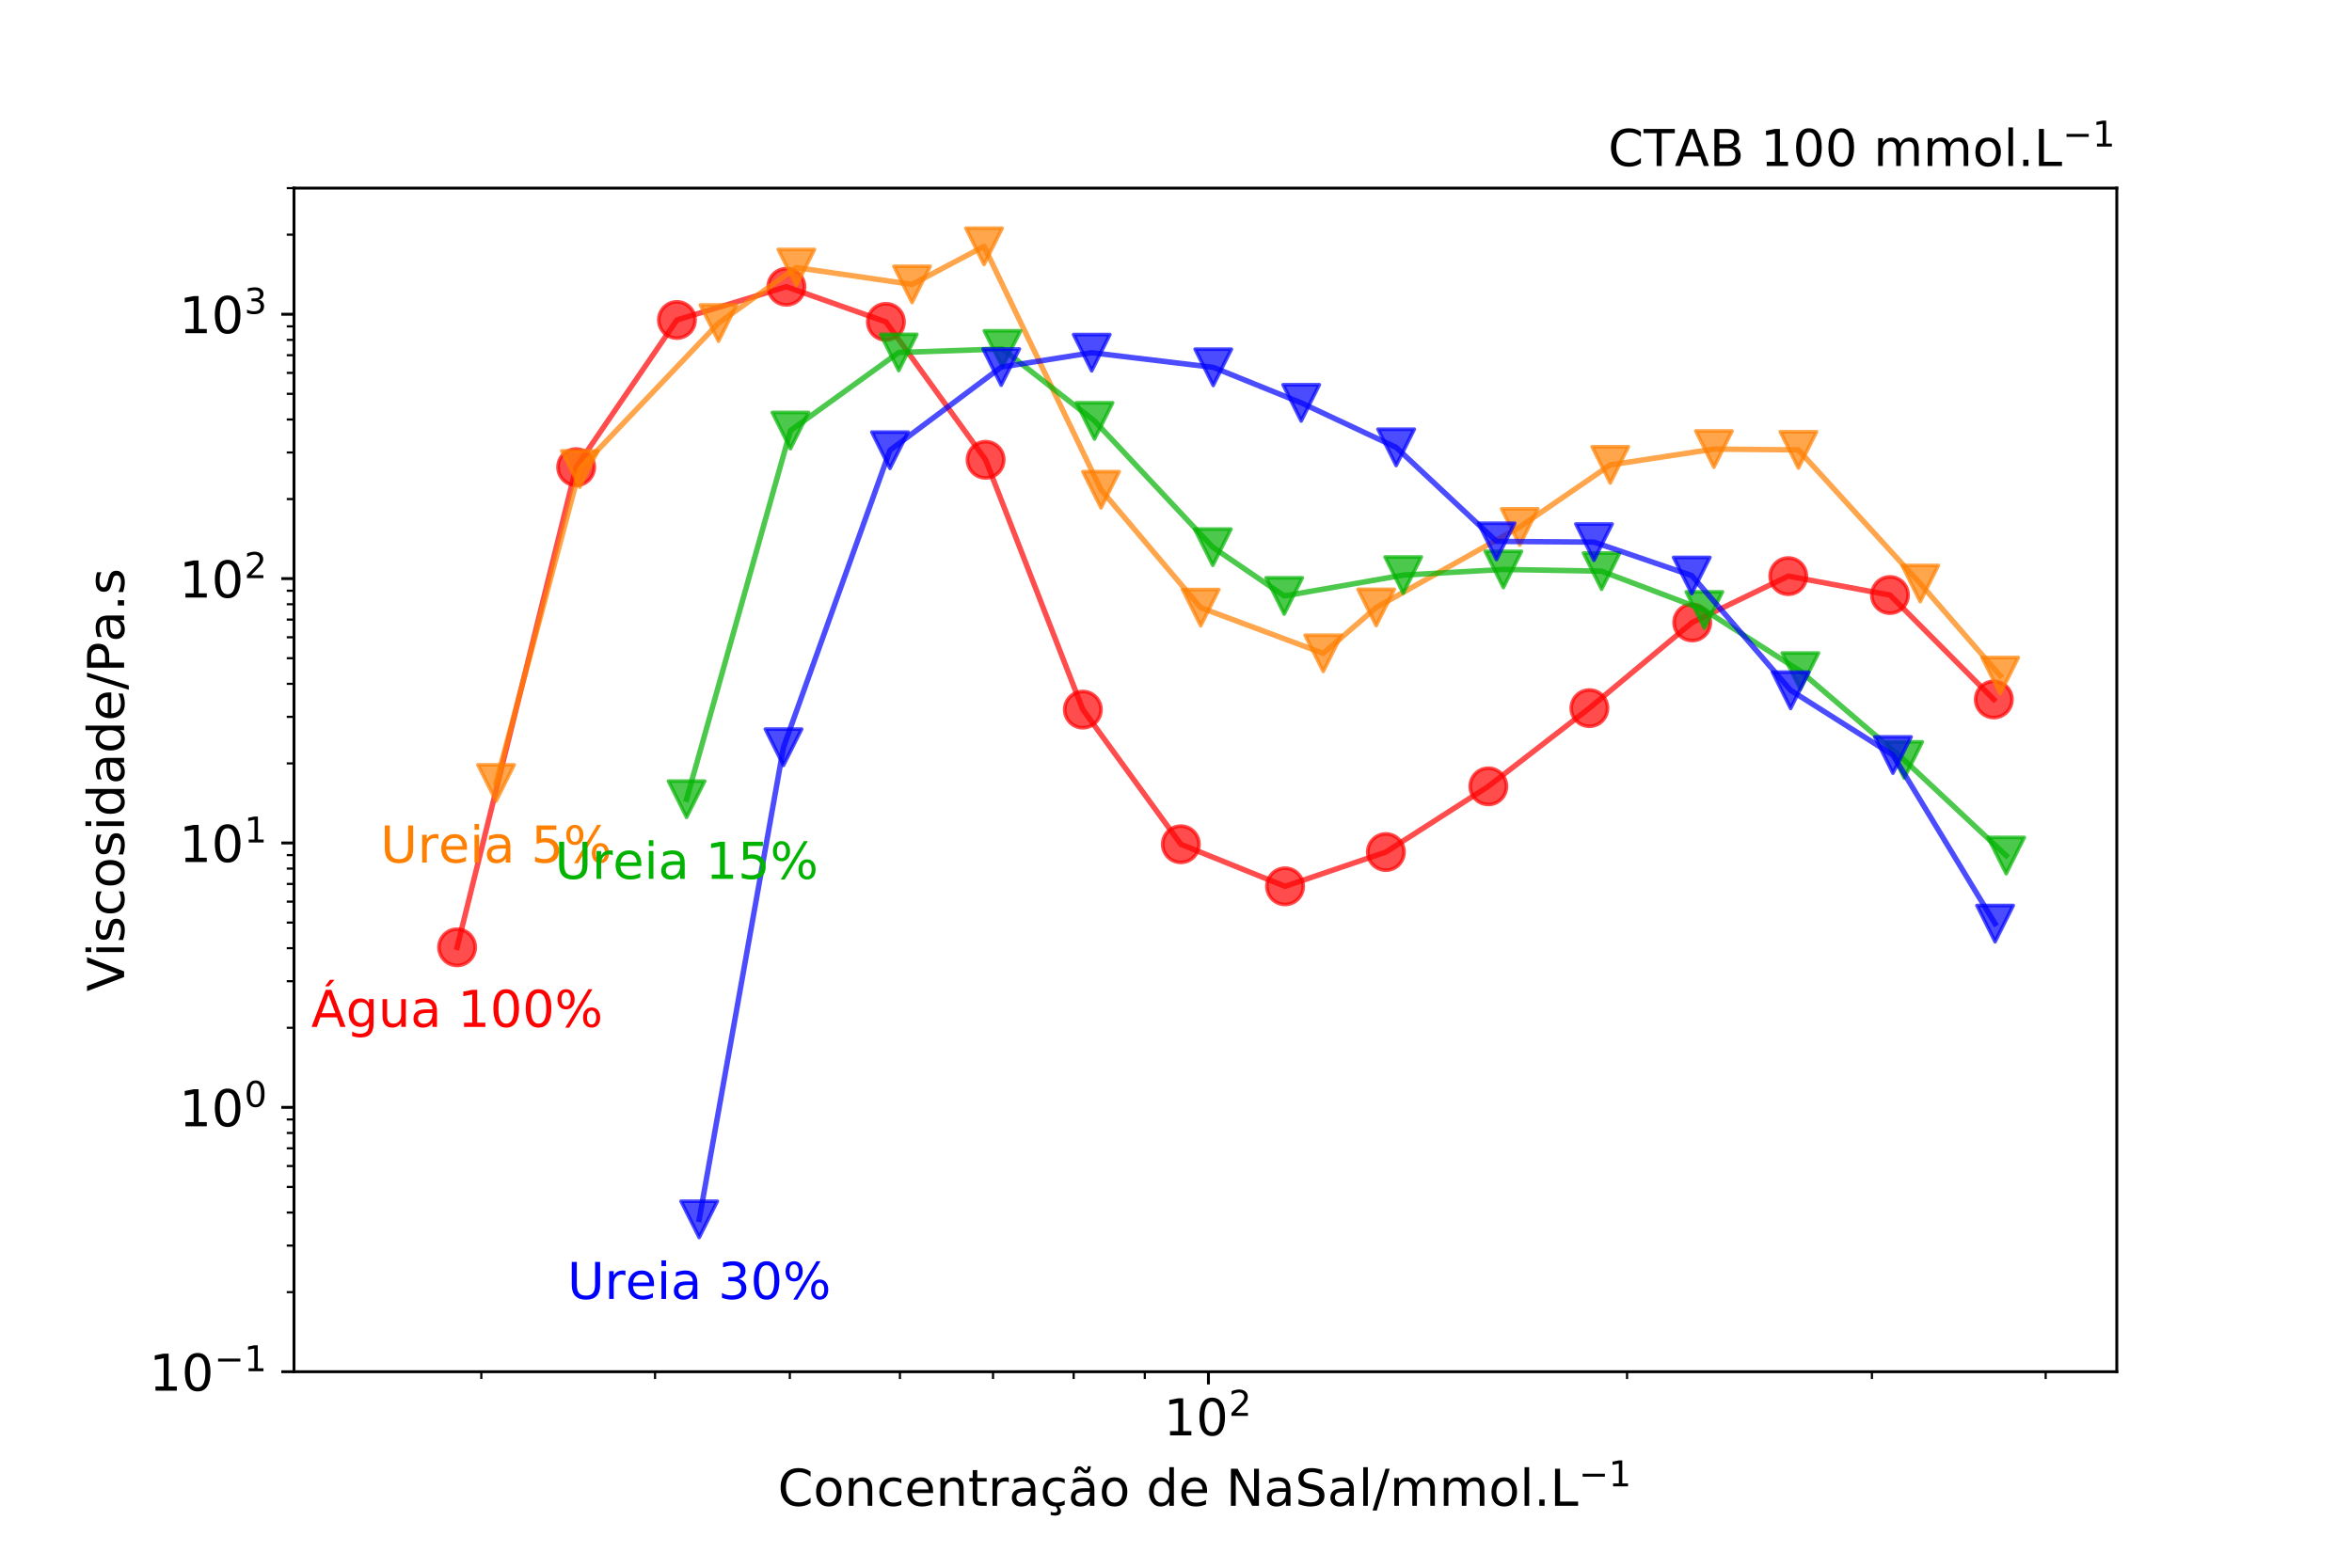 <?xml version="1.0" encoding="utf-8" standalone="no"?>
<!DOCTYPE svg PUBLIC "-//W3C//DTD SVG 1.1//EN"
  "http://www.w3.org/Graphics/SVG/1.1/DTD/svg11.dtd">
<!-- Created with matplotlib (https://matplotlib.org/) -->
<svg height="432pt" version="1.1" viewBox="0 0 648 432" width="648pt" xmlns="http://www.w3.org/2000/svg" xmlns:xlink="http://www.w3.org/1999/xlink">
 <defs>
  <style type="text/css">
*{stroke-linecap:butt;stroke-linejoin:round;}
  </style>
 </defs>
 <g id="figure_1">
  <g id="patch_1">
   <path d="M 0 432 
L 648 432 
L 648 0 
L 0 0 
z
" style="fill:#ffffff;"/>
  </g>
  <g id="axes_1">
   <g id="patch_2">
    <path d="M 81 378 
L 583.2 378 
L 583.2 51.84 
L 81 51.84 
z
" style="fill:#ffffff;"/>
   </g>
   <g id="matplotlib.axis_1">
    <g id="xtick_1">
     <g id="line2d_1">
      <defs>
       <path d="M 0 0 
L 0 3.5 
" id="m7fa332cd7f" style="stroke:#000000;stroke-width:0.8;"/>
      </defs>
      <g>
       <use style="stroke:#000000;stroke-width:0.8;" x="332.936" xlink:href="#m7fa332cd7f" y="378"/>
      </g>
     </g>
     <g id="text_1">
      <!-- $\mathdefault{10^{2}}$ -->
      <defs>
       <path d="M 12.406 8.297 
L 28.516 8.297 
L 28.516 63.922 
L 10.984 60.406 
L 10.984 69.391 
L 28.422 72.906 
L 38.281 72.906 
L 38.281 8.297 
L 54.391 8.297 
L 54.391 0 
L 12.406 0 
z
" id="DejaVuSans-49"/>
       <path d="M 31.781 66.406 
Q 24.172 66.406 20.328 58.906 
Q 16.5 51.422 16.5 36.375 
Q 16.5 21.391 20.328 13.891 
Q 24.172 6.391 31.781 6.391 
Q 39.453 6.391 43.281 13.891 
Q 47.125 21.391 47.125 36.375 
Q 47.125 51.422 43.281 58.906 
Q 39.453 66.406 31.781 66.406 
z
M 31.781 74.219 
Q 44.047 74.219 50.516 64.516 
Q 56.984 54.828 56.984 36.375 
Q 56.984 17.969 50.516 8.266 
Q 44.047 -1.422 31.781 -1.422 
Q 19.531 -1.422 13.062 8.266 
Q 6.594 17.969 6.594 36.375 
Q 6.594 54.828 13.062 64.516 
Q 19.531 74.219 31.781 74.219 
z
" id="DejaVuSans-48"/>
       <path d="M 19.188 8.297 
L 53.609 8.297 
L 53.609 0 
L 7.328 0 
L 7.328 8.297 
Q 12.938 14.109 22.625 23.891 
Q 32.328 33.688 34.812 36.531 
Q 39.547 41.844 41.422 45.531 
Q 43.312 49.219 43.312 52.781 
Q 43.312 58.594 39.234 62.25 
Q 35.156 65.922 28.609 65.922 
Q 23.969 65.922 18.812 64.312 
Q 13.672 62.703 7.812 59.422 
L 7.812 69.391 
Q 13.766 71.781 18.938 73 
Q 24.125 74.219 28.422 74.219 
Q 39.75 74.219 46.484 68.547 
Q 53.219 62.891 53.219 53.422 
Q 53.219 48.922 51.531 44.891 
Q 49.859 40.875 45.406 35.406 
Q 44.188 33.984 37.641 27.219 
Q 31.109 20.453 19.188 8.297 
z
" id="DejaVuSans-50"/>
      </defs>
      <g transform="translate(320.616 395.638)scale(0.14 -0.14)">
       <use transform="translate(0 0.766)" xlink:href="#DejaVuSans-49"/>
       <use transform="translate(63.623 0.766)" xlink:href="#DejaVuSans-48"/>
       <use transform="translate(128.203 39.047)scale(0.7)" xlink:href="#DejaVuSans-50"/>
      </g>
     </g>
    </g>
    <g id="xtick_2">
     <g id="line2d_2">
      <defs>
       <path d="M 0 0 
L 0 2 
" id="mf23e70d07d" style="stroke:#000000;stroke-width:0.6;"/>
      </defs>
      <g>
       <use style="stroke:#000000;stroke-width:0.6;" x="132.607" xlink:href="#mf23e70d07d" y="378"/>
      </g>
     </g>
    </g>
    <g id="xtick_3">
     <g id="line2d_3">
      <g>
       <use style="stroke:#000000;stroke-width:0.6;" x="180.474" xlink:href="#mf23e70d07d" y="378"/>
      </g>
     </g>
    </g>
    <g id="xtick_4">
     <g id="line2d_4">
      <g>
       <use style="stroke:#000000;stroke-width:0.6;" x="217.603" xlink:href="#mf23e70d07d" y="378"/>
      </g>
     </g>
    </g>
    <g id="xtick_5">
     <g id="line2d_5">
      <g>
       <use style="stroke:#000000;stroke-width:0.6;" x="247.94" xlink:href="#mf23e70d07d" y="378"/>
      </g>
     </g>
    </g>
    <g id="xtick_6">
     <g id="line2d_6">
      <g>
       <use style="stroke:#000000;stroke-width:0.6;" x="273.589" xlink:href="#mf23e70d07d" y="378"/>
      </g>
     </g>
    </g>
    <g id="xtick_7">
     <g id="line2d_7">
      <g>
       <use style="stroke:#000000;stroke-width:0.6;" x="295.807" xlink:href="#mf23e70d07d" y="378"/>
      </g>
     </g>
    </g>
    <g id="xtick_8">
     <g id="line2d_8">
      <g>
       <use style="stroke:#000000;stroke-width:0.6;" x="315.405" xlink:href="#mf23e70d07d" y="378"/>
      </g>
     </g>
    </g>
    <g id="xtick_9">
     <g id="line2d_9">
      <g>
       <use style="stroke:#000000;stroke-width:0.6;" x="448.269" xlink:href="#mf23e70d07d" y="378"/>
      </g>
     </g>
    </g>
    <g id="xtick_10">
     <g id="line2d_10">
      <g>
       <use style="stroke:#000000;stroke-width:0.6;" x="515.735" xlink:href="#mf23e70d07d" y="378"/>
      </g>
     </g>
    </g>
    <g id="xtick_11">
     <g id="line2d_11">
      <g>
       <use style="stroke:#000000;stroke-width:0.6;" x="563.602" xlink:href="#mf23e70d07d" y="378"/>
      </g>
     </g>
    </g>
    <g id="text_2">
     <!-- Concentração de NaSal/mmol.L$^{-1}$ -->
     <defs>
      <path d="M 64.406 67.281 
L 64.406 56.891 
Q 59.422 61.531 53.781 63.812 
Q 48.141 66.109 41.797 66.109 
Q 29.297 66.109 22.656 58.469 
Q 16.016 50.828 16.016 36.375 
Q 16.016 21.969 22.656 14.328 
Q 29.297 6.688 41.797 6.688 
Q 48.141 6.688 53.781 8.984 
Q 59.422 11.281 64.406 15.922 
L 64.406 5.609 
Q 59.234 2.094 53.438 0.328 
Q 47.656 -1.422 41.219 -1.422 
Q 24.656 -1.422 15.125 8.703 
Q 5.609 18.844 5.609 36.375 
Q 5.609 53.953 15.125 64.078 
Q 24.656 74.219 41.219 74.219 
Q 47.75 74.219 53.531 72.484 
Q 59.328 70.75 64.406 67.281 
z
" id="DejaVuSans-67"/>
      <path d="M 30.609 48.391 
Q 23.391 48.391 19.188 42.75 
Q 14.984 37.109 14.984 27.297 
Q 14.984 17.484 19.156 11.844 
Q 23.344 6.203 30.609 6.203 
Q 37.797 6.203 41.984 11.859 
Q 46.188 17.531 46.188 27.297 
Q 46.188 37.016 41.984 42.703 
Q 37.797 48.391 30.609 48.391 
z
M 30.609 56 
Q 42.328 56 49.016 48.375 
Q 55.719 40.766 55.719 27.297 
Q 55.719 13.875 49.016 6.219 
Q 42.328 -1.422 30.609 -1.422 
Q 18.844 -1.422 12.172 6.219 
Q 5.516 13.875 5.516 27.297 
Q 5.516 40.766 12.172 48.375 
Q 18.844 56 30.609 56 
z
" id="DejaVuSans-111"/>
      <path d="M 54.891 33.016 
L 54.891 0 
L 45.906 0 
L 45.906 32.719 
Q 45.906 40.484 42.875 44.328 
Q 39.844 48.188 33.797 48.188 
Q 26.516 48.188 22.312 43.547 
Q 18.109 38.922 18.109 30.906 
L 18.109 0 
L 9.078 0 
L 9.078 54.688 
L 18.109 54.688 
L 18.109 46.188 
Q 21.344 51.125 25.703 53.562 
Q 30.078 56 35.797 56 
Q 45.219 56 50.047 50.172 
Q 54.891 44.344 54.891 33.016 
z
" id="DejaVuSans-110"/>
      <path d="M 48.781 52.594 
L 48.781 44.188 
Q 44.969 46.297 41.141 47.344 
Q 37.312 48.391 33.406 48.391 
Q 24.656 48.391 19.812 42.844 
Q 14.984 37.312 14.984 27.297 
Q 14.984 17.281 19.812 11.734 
Q 24.656 6.203 33.406 6.203 
Q 37.312 6.203 41.141 7.25 
Q 44.969 8.297 48.781 10.406 
L 48.781 2.094 
Q 45.016 0.344 40.984 -0.531 
Q 36.969 -1.422 32.422 -1.422 
Q 20.062 -1.422 12.781 6.344 
Q 5.516 14.109 5.516 27.297 
Q 5.516 40.672 12.859 48.328 
Q 20.219 56 33.016 56 
Q 37.156 56 41.109 55.141 
Q 45.062 54.297 48.781 52.594 
z
" id="DejaVuSans-99"/>
      <path d="M 56.203 29.594 
L 56.203 25.203 
L 14.891 25.203 
Q 15.484 15.922 20.484 11.062 
Q 25.484 6.203 34.422 6.203 
Q 39.594 6.203 44.453 7.469 
Q 49.312 8.734 54.109 11.281 
L 54.109 2.781 
Q 49.266 0.734 44.188 -0.344 
Q 39.109 -1.422 33.891 -1.422 
Q 20.797 -1.422 13.156 6.188 
Q 5.516 13.812 5.516 26.812 
Q 5.516 40.234 12.766 48.109 
Q 20.016 56 32.328 56 
Q 43.359 56 49.781 48.891 
Q 56.203 41.797 56.203 29.594 
z
M 47.219 32.234 
Q 47.125 39.594 43.094 43.984 
Q 39.062 48.391 32.422 48.391 
Q 24.906 48.391 20.391 44.141 
Q 15.875 39.891 15.188 32.172 
z
" id="DejaVuSans-101"/>
      <path d="M 18.312 70.219 
L 18.312 54.688 
L 36.812 54.688 
L 36.812 47.703 
L 18.312 47.703 
L 18.312 18.016 
Q 18.312 11.328 20.141 9.422 
Q 21.969 7.516 27.594 7.516 
L 36.812 7.516 
L 36.812 0 
L 27.594 0 
Q 17.188 0 13.234 3.875 
Q 9.281 7.766 9.281 18.016 
L 9.281 47.703 
L 2.688 47.703 
L 2.688 54.688 
L 9.281 54.688 
L 9.281 70.219 
z
" id="DejaVuSans-116"/>
      <path d="M 41.109 46.297 
Q 39.594 47.172 37.812 47.578 
Q 36.031 48 33.891 48 
Q 26.266 48 22.188 43.047 
Q 18.109 38.094 18.109 28.812 
L 18.109 0 
L 9.078 0 
L 9.078 54.688 
L 18.109 54.688 
L 18.109 46.188 
Q 20.953 51.172 25.484 53.578 
Q 30.031 56 36.531 56 
Q 37.453 56 38.578 55.875 
Q 39.703 55.766 41.062 55.516 
z
" id="DejaVuSans-114"/>
      <path d="M 34.281 27.484 
Q 23.391 27.484 19.188 25 
Q 14.984 22.516 14.984 16.5 
Q 14.984 11.719 18.141 8.906 
Q 21.297 6.109 26.703 6.109 
Q 34.188 6.109 38.703 11.406 
Q 43.219 16.703 43.219 25.484 
L 43.219 27.484 
z
M 52.203 31.203 
L 52.203 0 
L 43.219 0 
L 43.219 8.297 
Q 40.141 3.328 35.547 0.953 
Q 30.953 -1.422 24.312 -1.422 
Q 15.922 -1.422 10.953 3.297 
Q 6 8.016 6 15.922 
Q 6 25.141 12.172 29.828 
Q 18.359 34.516 30.609 34.516 
L 43.219 34.516 
L 43.219 35.406 
Q 43.219 41.609 39.141 45 
Q 35.062 48.391 27.688 48.391 
Q 23 48.391 18.547 47.266 
Q 14.109 46.141 10.016 43.891 
L 10.016 52.203 
Q 14.938 54.109 19.578 55.047 
Q 24.219 56 28.609 56 
Q 40.484 56 46.344 49.844 
Q 52.203 43.703 52.203 31.203 
z
" id="DejaVuSans-97"/>
      <path d="M 48.781 52.594 
L 48.781 44.188 
Q 44.969 46.297 41.141 47.344 
Q 37.312 48.391 33.406 48.391 
Q 24.656 48.391 19.812 42.844 
Q 14.984 37.312 14.984 27.297 
Q 14.984 17.281 19.812 11.734 
Q 24.656 6.203 33.406 6.203 
Q 37.312 6.203 41.141 7.25 
Q 44.969 8.297 48.781 10.406 
L 48.781 2.094 
Q 45.016 0.344 40.984 -0.531 
Q 36.969 -1.422 32.422 -1.422 
Q 20.062 -1.422 12.781 6.344 
Q 5.516 14.109 5.516 27.297 
Q 5.516 40.672 12.859 48.328 
Q 20.219 56 33.016 56 
Q 37.156 56 41.109 55.141 
Q 45.062 54.297 48.781 52.594 
z
M 36.078 0 
Q 38.766 -3.031 40.078 -5.594 
Q 41.406 -8.156 41.406 -10.5 
Q 41.406 -14.844 38.469 -17.062 
Q 35.547 -19.281 29.781 -19.281 
Q 27.547 -19.281 25.422 -18.984 
Q 23.297 -18.703 21.188 -18.109 
L 21.188 -11.719 
Q 22.859 -12.547 24.656 -12.906 
Q 26.469 -13.281 28.766 -13.281 
Q 31.641 -13.281 33.109 -12.109 
Q 34.578 -10.938 34.578 -8.688 
Q 34.578 -7.234 33.516 -5.109 
Q 32.469 -2.984 30.281 0 
z
" id="DejaVuSans-231"/>
      <path d="M 34.281 27.484 
Q 23.391 27.484 19.188 25 
Q 14.984 22.516 14.984 16.5 
Q 14.984 11.719 18.141 8.906 
Q 21.297 6.109 26.703 6.109 
Q 34.188 6.109 38.703 11.406 
Q 43.219 16.703 43.219 25.484 
L 43.219 27.484 
z
M 52.203 31.203 
L 52.203 0 
L 43.219 0 
L 43.219 8.297 
Q 40.141 3.328 35.547 0.953 
Q 30.953 -1.422 24.312 -1.422 
Q 15.922 -1.422 10.953 3.297 
Q 6 8.016 6 15.922 
Q 6 25.141 12.172 29.828 
Q 18.359 34.516 30.609 34.516 
L 43.219 34.516 
L 43.219 35.406 
Q 43.219 41.609 39.141 45 
Q 35.062 48.391 27.688 48.391 
Q 23 48.391 18.547 47.266 
Q 14.109 46.141 10.016 43.891 
L 10.016 52.203 
Q 14.938 54.109 19.578 55.047 
Q 24.219 56 28.609 56 
Q 40.484 56 46.344 49.844 
Q 52.203 43.703 52.203 31.203 
z
M 28.812 66.891 
L 26.031 69.578 
Q 24.953 70.562 24.141 71.016 
Q 23.344 71.484 22.703 71.484 
Q 20.844 71.484 19.969 69.703 
Q 19.094 67.922 19 63.922 
L 12.891 63.922 
Q 12.984 70.516 15.469 74.094 
Q 17.969 77.688 22.406 77.688 
Q 24.266 77.688 25.828 77 
Q 27.391 76.312 29.203 74.703 
L 31.984 72.016 
Q 33.062 71.047 33.859 70.578 
Q 34.672 70.125 35.297 70.125 
Q 37.156 70.125 38.031 71.906 
Q 38.922 73.688 39.016 77.688 
L 45.125 77.688 
Q 45.016 71.094 42.531 67.5 
Q 40.047 63.922 35.594 63.922 
Q 33.734 63.922 32.172 64.594 
Q 30.609 65.281 28.812 66.891 
z
" id="DejaVuSans-227"/>
      <path id="DejaVuSans-32"/>
      <path d="M 45.406 46.391 
L 45.406 75.984 
L 54.391 75.984 
L 54.391 0 
L 45.406 0 
L 45.406 8.203 
Q 42.578 3.328 38.25 0.953 
Q 33.938 -1.422 27.875 -1.422 
Q 17.969 -1.422 11.734 6.484 
Q 5.516 14.406 5.516 27.297 
Q 5.516 40.188 11.734 48.094 
Q 17.969 56 27.875 56 
Q 33.938 56 38.25 53.625 
Q 42.578 51.266 45.406 46.391 
z
M 14.797 27.297 
Q 14.797 17.391 18.875 11.75 
Q 22.953 6.109 30.078 6.109 
Q 37.203 6.109 41.297 11.75 
Q 45.406 17.391 45.406 27.297 
Q 45.406 37.203 41.297 42.844 
Q 37.203 48.484 30.078 48.484 
Q 22.953 48.484 18.875 42.844 
Q 14.797 37.203 14.797 27.297 
z
" id="DejaVuSans-100"/>
      <path d="M 9.812 72.906 
L 23.094 72.906 
L 55.422 11.922 
L 55.422 72.906 
L 64.984 72.906 
L 64.984 0 
L 51.703 0 
L 19.391 60.984 
L 19.391 0 
L 9.812 0 
z
" id="DejaVuSans-78"/>
      <path d="M 53.516 70.516 
L 53.516 60.891 
Q 47.906 63.578 42.922 64.891 
Q 37.938 66.219 33.297 66.219 
Q 25.25 66.219 20.875 63.094 
Q 16.5 59.969 16.5 54.203 
Q 16.5 49.359 19.406 46.891 
Q 22.312 44.438 30.422 42.922 
L 36.375 41.703 
Q 47.406 39.594 52.656 34.297 
Q 57.906 29 57.906 20.125 
Q 57.906 9.516 50.797 4.047 
Q 43.703 -1.422 29.984 -1.422 
Q 24.812 -1.422 18.969 -0.25 
Q 13.141 0.922 6.891 3.219 
L 6.891 13.375 
Q 12.891 10.016 18.656 8.297 
Q 24.422 6.594 29.984 6.594 
Q 38.422 6.594 43.016 9.906 
Q 47.609 13.234 47.609 19.391 
Q 47.609 24.75 44.312 27.781 
Q 41.016 30.812 33.5 32.328 
L 27.484 33.5 
Q 16.453 35.688 11.516 40.375 
Q 6.594 45.062 6.594 53.422 
Q 6.594 63.094 13.406 68.656 
Q 20.219 74.219 32.172 74.219 
Q 37.312 74.219 42.625 73.281 
Q 47.953 72.359 53.516 70.516 
z
" id="DejaVuSans-83"/>
      <path d="M 9.422 75.984 
L 18.406 75.984 
L 18.406 0 
L 9.422 0 
z
" id="DejaVuSans-108"/>
      <path d="M 25.391 72.906 
L 33.688 72.906 
L 8.297 -9.281 
L 0 -9.281 
z
" id="DejaVuSans-47"/>
      <path d="M 52 44.188 
Q 55.375 50.25 60.062 53.125 
Q 64.75 56 71.094 56 
Q 79.641 56 84.281 50.016 
Q 88.922 44.047 88.922 33.016 
L 88.922 0 
L 79.891 0 
L 79.891 32.719 
Q 79.891 40.578 77.094 44.375 
Q 74.312 48.188 68.609 48.188 
Q 61.625 48.188 57.562 43.547 
Q 53.516 38.922 53.516 30.906 
L 53.516 0 
L 44.484 0 
L 44.484 32.719 
Q 44.484 40.625 41.703 44.406 
Q 38.922 48.188 33.109 48.188 
Q 26.219 48.188 22.156 43.531 
Q 18.109 38.875 18.109 30.906 
L 18.109 0 
L 9.078 0 
L 9.078 54.688 
L 18.109 54.688 
L 18.109 46.188 
Q 21.188 51.219 25.484 53.609 
Q 29.781 56 35.688 56 
Q 41.656 56 45.828 52.969 
Q 50 49.953 52 44.188 
z
" id="DejaVuSans-109"/>
      <path d="M 10.688 12.406 
L 21 12.406 
L 21 0 
L 10.688 0 
z
" id="DejaVuSans-46"/>
      <path d="M 9.812 72.906 
L 19.672 72.906 
L 19.672 8.297 
L 55.172 8.297 
L 55.172 0 
L 9.812 0 
z
" id="DejaVuSans-76"/>
      <path d="M 10.594 35.5 
L 73.188 35.5 
L 73.188 27.203 
L 10.594 27.203 
z
" id="DejaVuSans-8722"/>
     </defs>
     <g transform="translate(214.29 415.038)scale(0.14 -0.14)">
      <use transform="translate(0 0.684)" xlink:href="#DejaVuSans-67"/>
      <use transform="translate(69.824 0.684)" xlink:href="#DejaVuSans-111"/>
      <use transform="translate(131.006 0.684)" xlink:href="#DejaVuSans-110"/>
      <use transform="translate(194.385 0.684)" xlink:href="#DejaVuSans-99"/>
      <use transform="translate(249.365 0.684)" xlink:href="#DejaVuSans-101"/>
      <use transform="translate(310.889 0.684)" xlink:href="#DejaVuSans-110"/>
      <use transform="translate(374.268 0.684)" xlink:href="#DejaVuSans-116"/>
      <use transform="translate(413.477 0.684)" xlink:href="#DejaVuSans-114"/>
      <use transform="translate(454.59 0.684)" xlink:href="#DejaVuSans-97"/>
      <use transform="translate(515.869 0.684)" xlink:href="#DejaVuSans-231"/>
      <use transform="translate(570.85 0.684)" xlink:href="#DejaVuSans-227"/>
      <use transform="translate(632.129 0.684)" xlink:href="#DejaVuSans-111"/>
      <use transform="translate(693.311 0.684)" xlink:href="#DejaVuSans-32"/>
      <use transform="translate(725.098 0.684)" xlink:href="#DejaVuSans-100"/>
      <use transform="translate(788.574 0.684)" xlink:href="#DejaVuSans-101"/>
      <use transform="translate(850.098 0.684)" xlink:href="#DejaVuSans-32"/>
      <use transform="translate(881.885 0.684)" xlink:href="#DejaVuSans-78"/>
      <use transform="translate(956.689 0.684)" xlink:href="#DejaVuSans-97"/>
      <use transform="translate(1017.969 0.684)" xlink:href="#DejaVuSans-83"/>
      <use transform="translate(1081.445 0.684)" xlink:href="#DejaVuSans-97"/>
      <use transform="translate(1142.725 0.684)" xlink:href="#DejaVuSans-108"/>
      <use transform="translate(1170.508 0.684)" xlink:href="#DejaVuSans-47"/>
      <use transform="translate(1204.199 0.684)" xlink:href="#DejaVuSans-109"/>
      <use transform="translate(1301.611 0.684)" xlink:href="#DejaVuSans-109"/>
      <use transform="translate(1399.023 0.684)" xlink:href="#DejaVuSans-111"/>
      <use transform="translate(1460.205 0.684)" xlink:href="#DejaVuSans-108"/>
      <use transform="translate(1487.988 0.684)" xlink:href="#DejaVuSans-46"/>
      <use transform="translate(1519.775 0.684)" xlink:href="#DejaVuSans-76"/>
      <use transform="translate(1576.445 38.966)scale(0.7)" xlink:href="#DejaVuSans-8722"/>
      <use transform="translate(1635.098 38.966)scale(0.7)" xlink:href="#DejaVuSans-49"/>
     </g>
    </g>
   </g>
   <g id="matplotlib.axis_2">
    <g id="ytick_1">
     <g id="line2d_12">
      <defs>
       <path d="M 0 0 
L -3.5 0 
" id="m1853692583" style="stroke:#000000;stroke-width:0.8;"/>
      </defs>
      <g>
       <use style="stroke:#000000;stroke-width:0.8;" x="81" xlink:href="#m1853692583" y="378"/>
      </g>
     </g>
     <g id="text_3">
      <!-- $\mathdefault{10^{-1}}$ -->
      <g transform="translate(41.1 383.319)scale(0.14 -0.14)">
       <use transform="translate(0 0.684)" xlink:href="#DejaVuSans-49"/>
       <use transform="translate(63.623 0.684)" xlink:href="#DejaVuSans-48"/>
       <use transform="translate(128.203 38.966)scale(0.7)" xlink:href="#DejaVuSans-8722"/>
       <use transform="translate(186.855 38.966)scale(0.7)" xlink:href="#DejaVuSans-49"/>
      </g>
     </g>
    </g>
    <g id="ytick_2">
     <g id="line2d_13">
      <g>
       <use style="stroke:#000000;stroke-width:0.8;" x="81" xlink:href="#m1853692583" y="305.15"/>
      </g>
     </g>
     <g id="text_4">
      <!-- $\mathdefault{10^{0}}$ -->
      <g transform="translate(49.36 310.469)scale(0.14 -0.14)">
       <use transform="translate(0 0.766)" xlink:href="#DejaVuSans-49"/>
       <use transform="translate(63.623 0.766)" xlink:href="#DejaVuSans-48"/>
       <use transform="translate(128.203 39.047)scale(0.7)" xlink:href="#DejaVuSans-48"/>
      </g>
     </g>
    </g>
    <g id="ytick_3">
     <g id="line2d_14">
      <g>
       <use style="stroke:#000000;stroke-width:0.8;" x="81" xlink:href="#m1853692583" y="232.299"/>
      </g>
     </g>
     <g id="text_5">
      <!-- $\mathdefault{10^{1}}$ -->
      <g transform="translate(49.36 237.618)scale(0.14 -0.14)">
       <use transform="translate(0 0.684)" xlink:href="#DejaVuSans-49"/>
       <use transform="translate(63.623 0.684)" xlink:href="#DejaVuSans-48"/>
       <use transform="translate(128.203 38.966)scale(0.7)" xlink:href="#DejaVuSans-49"/>
      </g>
     </g>
    </g>
    <g id="ytick_4">
     <g id="line2d_15">
      <g>
       <use style="stroke:#000000;stroke-width:0.8;" x="81" xlink:href="#m1853692583" y="159.449"/>
      </g>
     </g>
     <g id="text_6">
      <!-- $\mathdefault{10^{2}}$ -->
      <g transform="translate(49.36 164.768)scale(0.14 -0.14)">
       <use transform="translate(0 0.766)" xlink:href="#DejaVuSans-49"/>
       <use transform="translate(63.623 0.766)" xlink:href="#DejaVuSans-48"/>
       <use transform="translate(128.203 39.047)scale(0.7)" xlink:href="#DejaVuSans-50"/>
      </g>
     </g>
    </g>
    <g id="ytick_5">
     <g id="line2d_16">
      <g>
       <use style="stroke:#000000;stroke-width:0.8;" x="81" xlink:href="#m1853692583" y="86.598"/>
      </g>
     </g>
     <g id="text_7">
      <!-- $\mathdefault{10^{3}}$ -->
      <defs>
       <path d="M 40.578 39.312 
Q 47.656 37.797 51.625 33 
Q 55.609 28.219 55.609 21.188 
Q 55.609 10.406 48.188 4.484 
Q 40.766 -1.422 27.094 -1.422 
Q 22.516 -1.422 17.656 -0.516 
Q 12.797 0.391 7.625 2.203 
L 7.625 11.719 
Q 11.719 9.328 16.594 8.109 
Q 21.484 6.891 26.812 6.891 
Q 36.078 6.891 40.938 10.547 
Q 45.797 14.203 45.797 21.188 
Q 45.797 27.641 41.281 31.266 
Q 36.766 34.906 28.719 34.906 
L 20.219 34.906 
L 20.219 43.016 
L 29.109 43.016 
Q 36.375 43.016 40.234 45.922 
Q 44.094 48.828 44.094 54.297 
Q 44.094 59.906 40.109 62.906 
Q 36.141 65.922 28.719 65.922 
Q 24.656 65.922 20.016 65.031 
Q 15.375 64.156 9.812 62.312 
L 9.812 71.094 
Q 15.438 72.656 20.344 73.438 
Q 25.25 74.219 29.594 74.219 
Q 40.828 74.219 47.359 69.109 
Q 53.906 64.016 53.906 55.328 
Q 53.906 49.266 50.438 45.094 
Q 46.969 40.922 40.578 39.312 
z
" id="DejaVuSans-51"/>
      </defs>
      <g transform="translate(49.36 91.917)scale(0.14 -0.14)">
       <use transform="translate(0 0.766)" xlink:href="#DejaVuSans-49"/>
       <use transform="translate(63.623 0.766)" xlink:href="#DejaVuSans-48"/>
       <use transform="translate(128.203 39.047)scale(0.7)" xlink:href="#DejaVuSans-51"/>
      </g>
     </g>
    </g>
    <g id="ytick_6">
     <g id="line2d_17">
      <defs>
       <path d="M 0 0 
L -2 0 
" id="ma8afcad0b5" style="stroke:#000000;stroke-width:0.6;"/>
      </defs>
      <g>
       <use style="stroke:#000000;stroke-width:0.6;" x="81" xlink:href="#ma8afcad0b5" y="356.07"/>
      </g>
     </g>
    </g>
    <g id="ytick_7">
     <g id="line2d_18">
      <g>
       <use style="stroke:#000000;stroke-width:0.6;" x="81" xlink:href="#ma8afcad0b5" y="343.242"/>
      </g>
     </g>
    </g>
    <g id="ytick_8">
     <g id="line2d_19">
      <g>
       <use style="stroke:#000000;stroke-width:0.6;" x="81" xlink:href="#ma8afcad0b5" y="334.14"/>
      </g>
     </g>
    </g>
    <g id="ytick_9">
     <g id="line2d_20">
      <g>
       <use style="stroke:#000000;stroke-width:0.6;" x="81" xlink:href="#ma8afcad0b5" y="327.08"/>
      </g>
     </g>
    </g>
    <g id="ytick_10">
     <g id="line2d_21">
      <g>
       <use style="stroke:#000000;stroke-width:0.6;" x="81" xlink:href="#ma8afcad0b5" y="321.311"/>
      </g>
     </g>
    </g>
    <g id="ytick_11">
     <g id="line2d_22">
      <g>
       <use style="stroke:#000000;stroke-width:0.6;" x="81" xlink:href="#ma8afcad0b5" y="316.434"/>
      </g>
     </g>
    </g>
    <g id="ytick_12">
     <g id="line2d_23">
      <g>
       <use style="stroke:#000000;stroke-width:0.6;" x="81" xlink:href="#ma8afcad0b5" y="312.21"/>
      </g>
     </g>
    </g>
    <g id="ytick_13">
     <g id="line2d_24">
      <g>
       <use style="stroke:#000000;stroke-width:0.6;" x="81" xlink:href="#ma8afcad0b5" y="308.483"/>
      </g>
     </g>
    </g>
    <g id="ytick_14">
     <g id="line2d_25">
      <g>
       <use style="stroke:#000000;stroke-width:0.6;" x="81" xlink:href="#ma8afcad0b5" y="283.219"/>
      </g>
     </g>
    </g>
    <g id="ytick_15">
     <g id="line2d_26">
      <g>
       <use style="stroke:#000000;stroke-width:0.6;" x="81" xlink:href="#ma8afcad0b5" y="270.391"/>
      </g>
     </g>
    </g>
    <g id="ytick_16">
     <g id="line2d_27">
      <g>
       <use style="stroke:#000000;stroke-width:0.6;" x="81" xlink:href="#ma8afcad0b5" y="261.289"/>
      </g>
     </g>
    </g>
    <g id="ytick_17">
     <g id="line2d_28">
      <g>
       <use style="stroke:#000000;stroke-width:0.6;" x="81" xlink:href="#ma8afcad0b5" y="254.229"/>
      </g>
     </g>
    </g>
    <g id="ytick_18">
     <g id="line2d_29">
      <g>
       <use style="stroke:#000000;stroke-width:0.6;" x="81" xlink:href="#ma8afcad0b5" y="248.461"/>
      </g>
     </g>
    </g>
    <g id="ytick_19">
     <g id="line2d_30">
      <g>
       <use style="stroke:#000000;stroke-width:0.6;" x="81" xlink:href="#ma8afcad0b5" y="243.584"/>
      </g>
     </g>
    </g>
    <g id="ytick_20">
     <g id="line2d_31">
      <g>
       <use style="stroke:#000000;stroke-width:0.6;" x="81" xlink:href="#ma8afcad0b5" y="239.359"/>
      </g>
     </g>
    </g>
    <g id="ytick_21">
     <g id="line2d_32">
      <g>
       <use style="stroke:#000000;stroke-width:0.6;" x="81" xlink:href="#ma8afcad0b5" y="235.633"/>
      </g>
     </g>
    </g>
    <g id="ytick_22">
     <g id="line2d_33">
      <g>
       <use style="stroke:#000000;stroke-width:0.6;" x="81" xlink:href="#ma8afcad0b5" y="210.369"/>
      </g>
     </g>
    </g>
    <g id="ytick_23">
     <g id="line2d_34">
      <g>
       <use style="stroke:#000000;stroke-width:0.6;" x="81" xlink:href="#ma8afcad0b5" y="197.541"/>
      </g>
     </g>
    </g>
    <g id="ytick_24">
     <g id="line2d_35">
      <g>
       <use style="stroke:#000000;stroke-width:0.6;" x="81" xlink:href="#ma8afcad0b5" y="188.439"/>
      </g>
     </g>
    </g>
    <g id="ytick_25">
     <g id="line2d_36">
      <g>
       <use style="stroke:#000000;stroke-width:0.6;" x="81" xlink:href="#ma8afcad0b5" y="181.379"/>
      </g>
     </g>
    </g>
    <g id="ytick_26">
     <g id="line2d_37">
      <g>
       <use style="stroke:#000000;stroke-width:0.6;" x="81" xlink:href="#ma8afcad0b5" y="175.611"/>
      </g>
     </g>
    </g>
    <g id="ytick_27">
     <g id="line2d_38">
      <g>
       <use style="stroke:#000000;stroke-width:0.6;" x="81" xlink:href="#ma8afcad0b5" y="170.734"/>
      </g>
     </g>
    </g>
    <g id="ytick_28">
     <g id="line2d_39">
      <g>
       <use style="stroke:#000000;stroke-width:0.6;" x="81" xlink:href="#ma8afcad0b5" y="166.509"/>
      </g>
     </g>
    </g>
    <g id="ytick_29">
     <g id="line2d_40">
      <g>
       <use style="stroke:#000000;stroke-width:0.6;" x="81" xlink:href="#ma8afcad0b5" y="162.782"/>
      </g>
     </g>
    </g>
    <g id="ytick_30">
     <g id="line2d_41">
      <g>
       <use style="stroke:#000000;stroke-width:0.6;" x="81" xlink:href="#ma8afcad0b5" y="137.519"/>
      </g>
     </g>
    </g>
    <g id="ytick_31">
     <g id="line2d_42">
      <g>
       <use style="stroke:#000000;stroke-width:0.6;" x="81" xlink:href="#ma8afcad0b5" y="124.69"/>
      </g>
     </g>
    </g>
    <g id="ytick_32">
     <g id="line2d_43">
      <g>
       <use style="stroke:#000000;stroke-width:0.6;" x="81" xlink:href="#ma8afcad0b5" y="115.589"/>
      </g>
     </g>
    </g>
    <g id="ytick_33">
     <g id="line2d_44">
      <g>
       <use style="stroke:#000000;stroke-width:0.6;" x="81" xlink:href="#ma8afcad0b5" y="108.529"/>
      </g>
     </g>
    </g>
    <g id="ytick_34">
     <g id="line2d_45">
      <g>
       <use style="stroke:#000000;stroke-width:0.6;" x="81" xlink:href="#ma8afcad0b5" y="102.76"/>
      </g>
     </g>
    </g>
    <g id="ytick_35">
     <g id="line2d_46">
      <g>
       <use style="stroke:#000000;stroke-width:0.6;" x="81" xlink:href="#ma8afcad0b5" y="97.883"/>
      </g>
     </g>
    </g>
    <g id="ytick_36">
     <g id="line2d_47">
      <g>
       <use style="stroke:#000000;stroke-width:0.6;" x="81" xlink:href="#ma8afcad0b5" y="93.658"/>
      </g>
     </g>
    </g>
    <g id="ytick_37">
     <g id="line2d_48">
      <g>
       <use style="stroke:#000000;stroke-width:0.6;" x="81" xlink:href="#ma8afcad0b5" y="89.932"/>
      </g>
     </g>
    </g>
    <g id="ytick_38">
     <g id="line2d_49">
      <g>
       <use style="stroke:#000000;stroke-width:0.6;" x="81" xlink:href="#ma8afcad0b5" y="64.668"/>
      </g>
     </g>
    </g>
    <g id="ytick_39">
     <g id="line2d_50">
      <g>
       <use style="stroke:#000000;stroke-width:0.6;" x="81" xlink:href="#ma8afcad0b5" y="51.84"/>
      </g>
     </g>
    </g>
    <g id="text_8">
     <!-- Viscosidade/Pa.s -->
     <defs>
      <path d="M 28.609 0 
L 0.781 72.906 
L 11.078 72.906 
L 34.188 11.531 
L 57.328 72.906 
L 67.578 72.906 
L 39.797 0 
z
" id="DejaVuSans-86"/>
      <path d="M 9.422 54.688 
L 18.406 54.688 
L 18.406 0 
L 9.422 0 
z
M 9.422 75.984 
L 18.406 75.984 
L 18.406 64.594 
L 9.422 64.594 
z
" id="DejaVuSans-105"/>
      <path d="M 44.281 53.078 
L 44.281 44.578 
Q 40.484 46.531 36.375 47.5 
Q 32.281 48.484 27.875 48.484 
Q 21.188 48.484 17.844 46.438 
Q 14.5 44.391 14.5 40.281 
Q 14.5 37.156 16.891 35.375 
Q 19.281 33.594 26.516 31.984 
L 29.594 31.297 
Q 39.156 29.25 43.188 25.516 
Q 47.219 21.781 47.219 15.094 
Q 47.219 7.469 41.188 3.016 
Q 35.156 -1.422 24.609 -1.422 
Q 20.219 -1.422 15.453 -0.562 
Q 10.688 0.297 5.422 2 
L 5.422 11.281 
Q 10.406 8.688 15.234 7.391 
Q 20.062 6.109 24.812 6.109 
Q 31.156 6.109 34.562 8.281 
Q 37.984 10.453 37.984 14.406 
Q 37.984 18.062 35.516 20.016 
Q 33.062 21.969 24.703 23.781 
L 21.578 24.516 
Q 13.234 26.266 9.516 29.906 
Q 5.812 33.547 5.812 39.891 
Q 5.812 47.609 11.281 51.797 
Q 16.75 56 26.812 56 
Q 31.781 56 36.172 55.266 
Q 40.578 54.547 44.281 53.078 
z
" id="DejaVuSans-115"/>
      <path d="M 19.672 64.797 
L 19.672 37.406 
L 32.078 37.406 
Q 38.969 37.406 42.719 40.969 
Q 46.484 44.531 46.484 51.125 
Q 46.484 57.672 42.719 61.234 
Q 38.969 64.797 32.078 64.797 
z
M 9.812 72.906 
L 32.078 72.906 
Q 44.344 72.906 50.609 67.359 
Q 56.891 61.812 56.891 51.125 
Q 56.891 40.328 50.609 34.812 
Q 44.344 29.297 32.078 29.297 
L 19.672 29.297 
L 19.672 0 
L 9.812 0 
z
" id="DejaVuSans-80"/>
     </defs>
     <g transform="translate(34.188 273.241)rotate(-90)scale(0.14 -0.14)">
      <use xlink:href="#DejaVuSans-86"/>
      <use x="68.377" xlink:href="#DejaVuSans-105"/>
      <use x="96.16" xlink:href="#DejaVuSans-115"/>
      <use x="148.26" xlink:href="#DejaVuSans-99"/>
      <use x="203.24" xlink:href="#DejaVuSans-111"/>
      <use x="264.422" xlink:href="#DejaVuSans-115"/>
      <use x="316.521" xlink:href="#DejaVuSans-105"/>
      <use x="344.305" xlink:href="#DejaVuSans-100"/>
      <use x="407.781" xlink:href="#DejaVuSans-97"/>
      <use x="469.061" xlink:href="#DejaVuSans-100"/>
      <use x="532.537" xlink:href="#DejaVuSans-101"/>
      <use x="594.061" xlink:href="#DejaVuSans-47"/>
      <use x="627.752" xlink:href="#DejaVuSans-80"/>
      <use x="687.992" xlink:href="#DejaVuSans-97"/>
      <use x="749.271" xlink:href="#DejaVuSans-46"/>
      <use x="781.059" xlink:href="#DejaVuSans-115"/>
     </g>
    </g>
   </g>
   <g id="line2d_51">
    <path clip-path="url(#p8984a36b4f)" d="M 125.936 261.047 
L 158.734 128.729 
L 186.501 88.17 
L 216.652 79.015 
L 244.08 88.696 
L 271.551 126.703 
L 298.334 195.546 
L 325.327 232.65 
L 354.048 244.244 
L 381.827 234.796 
L 410.051 216.69 
L 437.891 195.141 
L 466.219 171.527 
L 492.688 158.761 
L 520.697 163.971 
L 549.314 192.747 
" style="fill:none;stroke:#ff0000;stroke-linecap:square;stroke-opacity:0.7;stroke-width:1.5;"/>
    <defs>
     <path d="M 0 5 
C 1.326 5 2.598 4.473 3.536 3.536 
C 4.473 2.598 5 1.326 5 0 
C 5 -1.326 4.473 -2.598 3.536 -3.536 
C 2.598 -4.473 1.326 -5 0 -5 
C -1.326 -5 -2.598 -4.473 -3.536 -3.536 
C -4.473 -2.598 -5 -1.326 -5 0 
C -5 1.326 -4.473 2.598 -3.536 3.536 
C -2.598 4.473 -1.326 5 0 5 
z
" id="m8c30dc1996" style="stroke:#ff0000;stroke-opacity:0.7;"/>
    </defs>
    <g clip-path="url(#p8984a36b4f)">
     <use style="fill:#ff0000;fill-opacity:0.7;stroke:#ff0000;stroke-opacity:0.7;" x="125.936" xlink:href="#m8c30dc1996" y="261.047"/>
     <use style="fill:#ff0000;fill-opacity:0.7;stroke:#ff0000;stroke-opacity:0.7;" x="158.734" xlink:href="#m8c30dc1996" y="128.729"/>
     <use style="fill:#ff0000;fill-opacity:0.7;stroke:#ff0000;stroke-opacity:0.7;" x="186.501" xlink:href="#m8c30dc1996" y="88.17"/>
     <use style="fill:#ff0000;fill-opacity:0.7;stroke:#ff0000;stroke-opacity:0.7;" x="216.652" xlink:href="#m8c30dc1996" y="79.015"/>
     <use style="fill:#ff0000;fill-opacity:0.7;stroke:#ff0000;stroke-opacity:0.7;" x="244.08" xlink:href="#m8c30dc1996" y="88.696"/>
     <use style="fill:#ff0000;fill-opacity:0.7;stroke:#ff0000;stroke-opacity:0.7;" x="271.551" xlink:href="#m8c30dc1996" y="126.703"/>
     <use style="fill:#ff0000;fill-opacity:0.7;stroke:#ff0000;stroke-opacity:0.7;" x="298.334" xlink:href="#m8c30dc1996" y="195.546"/>
     <use style="fill:#ff0000;fill-opacity:0.7;stroke:#ff0000;stroke-opacity:0.7;" x="325.327" xlink:href="#m8c30dc1996" y="232.65"/>
     <use style="fill:#ff0000;fill-opacity:0.7;stroke:#ff0000;stroke-opacity:0.7;" x="354.048" xlink:href="#m8c30dc1996" y="244.244"/>
     <use style="fill:#ff0000;fill-opacity:0.7;stroke:#ff0000;stroke-opacity:0.7;" x="381.827" xlink:href="#m8c30dc1996" y="234.796"/>
     <use style="fill:#ff0000;fill-opacity:0.7;stroke:#ff0000;stroke-opacity:0.7;" x="410.051" xlink:href="#m8c30dc1996" y="216.69"/>
     <use style="fill:#ff0000;fill-opacity:0.7;stroke:#ff0000;stroke-opacity:0.7;" x="437.891" xlink:href="#m8c30dc1996" y="195.141"/>
     <use style="fill:#ff0000;fill-opacity:0.7;stroke:#ff0000;stroke-opacity:0.7;" x="466.219" xlink:href="#m8c30dc1996" y="171.527"/>
     <use style="fill:#ff0000;fill-opacity:0.7;stroke:#ff0000;stroke-opacity:0.7;" x="492.688" xlink:href="#m8c30dc1996" y="158.761"/>
     <use style="fill:#ff0000;fill-opacity:0.7;stroke:#ff0000;stroke-opacity:0.7;" x="520.697" xlink:href="#m8c30dc1996" y="163.971"/>
     <use style="fill:#ff0000;fill-opacity:0.7;stroke:#ff0000;stroke-opacity:0.7;" x="549.314" xlink:href="#m8c30dc1996" y="192.747"/>
    </g>
   </g>
   <g id="line2d_52">
    <path clip-path="url(#p8984a36b4f)" d="M 136.672 215.755 
L 159.751 129.236 
L 197.949 89.036 
L 219.399 73.733 
L 251.273 78.378 
L 271.112 67.888 
L 303.341 134.96 
L 330.81 167.449 
L 364.562 180.039 
L 379.152 167.405 
L 418.707 145.211 
L 443.638 128.108 
L 472.205 123.749 
L 495.483 123.98 
L 529.044 160.805 
L 551.069 186.179 
" style="fill:none;stroke:#ff8000;stroke-linecap:square;stroke-opacity:0.7;stroke-width:1.5;"/>
    <defs>
     <path d="M -0 5 
L 5 -5 
L -5 -5 
z
" id="mb733d6cba0" style="stroke:#ff8000;stroke-linejoin:miter;stroke-opacity:0.7;"/>
    </defs>
    <g clip-path="url(#p8984a36b4f)">
     <use style="fill:#ff8000;fill-opacity:0.7;stroke:#ff8000;stroke-linejoin:miter;stroke-opacity:0.7;" x="136.672" xlink:href="#mb733d6cba0" y="215.755"/>
     <use style="fill:#ff8000;fill-opacity:0.7;stroke:#ff8000;stroke-linejoin:miter;stroke-opacity:0.7;" x="159.751" xlink:href="#mb733d6cba0" y="129.236"/>
     <use style="fill:#ff8000;fill-opacity:0.7;stroke:#ff8000;stroke-linejoin:miter;stroke-opacity:0.7;" x="197.949" xlink:href="#mb733d6cba0" y="89.036"/>
     <use style="fill:#ff8000;fill-opacity:0.7;stroke:#ff8000;stroke-linejoin:miter;stroke-opacity:0.7;" x="219.399" xlink:href="#mb733d6cba0" y="73.733"/>
     <use style="fill:#ff8000;fill-opacity:0.7;stroke:#ff8000;stroke-linejoin:miter;stroke-opacity:0.7;" x="251.273" xlink:href="#mb733d6cba0" y="78.378"/>
     <use style="fill:#ff8000;fill-opacity:0.7;stroke:#ff8000;stroke-linejoin:miter;stroke-opacity:0.7;" x="271.112" xlink:href="#mb733d6cba0" y="67.888"/>
     <use style="fill:#ff8000;fill-opacity:0.7;stroke:#ff8000;stroke-linejoin:miter;stroke-opacity:0.7;" x="303.341" xlink:href="#mb733d6cba0" y="134.96"/>
     <use style="fill:#ff8000;fill-opacity:0.7;stroke:#ff8000;stroke-linejoin:miter;stroke-opacity:0.7;" x="330.81" xlink:href="#mb733d6cba0" y="167.449"/>
     <use style="fill:#ff8000;fill-opacity:0.7;stroke:#ff8000;stroke-linejoin:miter;stroke-opacity:0.7;" x="364.562" xlink:href="#mb733d6cba0" y="180.039"/>
     <use style="fill:#ff8000;fill-opacity:0.7;stroke:#ff8000;stroke-linejoin:miter;stroke-opacity:0.7;" x="379.152" xlink:href="#mb733d6cba0" y="167.405"/>
     <use style="fill:#ff8000;fill-opacity:0.7;stroke:#ff8000;stroke-linejoin:miter;stroke-opacity:0.7;" x="418.707" xlink:href="#mb733d6cba0" y="145.211"/>
     <use style="fill:#ff8000;fill-opacity:0.7;stroke:#ff8000;stroke-linejoin:miter;stroke-opacity:0.7;" x="443.638" xlink:href="#mb733d6cba0" y="128.108"/>
     <use style="fill:#ff8000;fill-opacity:0.7;stroke:#ff8000;stroke-linejoin:miter;stroke-opacity:0.7;" x="472.205" xlink:href="#mb733d6cba0" y="123.749"/>
     <use style="fill:#ff8000;fill-opacity:0.7;stroke:#ff8000;stroke-linejoin:miter;stroke-opacity:0.7;" x="495.483" xlink:href="#mb733d6cba0" y="123.98"/>
     <use style="fill:#ff8000;fill-opacity:0.7;stroke:#ff8000;stroke-linejoin:miter;stroke-opacity:0.7;" x="529.044" xlink:href="#mb733d6cba0" y="160.805"/>
     <use style="fill:#ff8000;fill-opacity:0.7;stroke:#ff8000;stroke-linejoin:miter;stroke-opacity:0.7;" x="551.069" xlink:href="#mb733d6cba0" y="186.179"/>
    </g>
   </g>
   <g id="line2d_53">
    <path clip-path="url(#p8984a36b4f)" d="M 189.155 220.242 
L 217.775 118.656 
L 247.604 97.127 
L 276.176 96.156 
L 301.553 115.986 
L 334.14 150.799 
L 353.814 164.223 
L 386.597 158.478 
L 414.198 156.918 
L 441.26 157.397 
L 469.565 168.096 
L 496.017 184.946 
L 524.623 209.423 
L 552.719 235.759 
" style="fill:none;stroke:#00b300;stroke-linecap:square;stroke-opacity:0.7;stroke-width:1.5;"/>
    <defs>
     <path d="M -0 5 
L 5 -5 
L -5 -5 
z
" id="mbcbe045a5d" style="stroke:#00b300;stroke-linejoin:miter;stroke-opacity:0.7;"/>
    </defs>
    <g clip-path="url(#p8984a36b4f)">
     <use style="fill:#00b300;fill-opacity:0.7;stroke:#00b300;stroke-linejoin:miter;stroke-opacity:0.7;" x="189.155" xlink:href="#mbcbe045a5d" y="220.242"/>
     <use style="fill:#00b300;fill-opacity:0.7;stroke:#00b300;stroke-linejoin:miter;stroke-opacity:0.7;" x="217.775" xlink:href="#mbcbe045a5d" y="118.656"/>
     <use style="fill:#00b300;fill-opacity:0.7;stroke:#00b300;stroke-linejoin:miter;stroke-opacity:0.7;" x="247.604" xlink:href="#mbcbe045a5d" y="97.127"/>
     <use style="fill:#00b300;fill-opacity:0.7;stroke:#00b300;stroke-linejoin:miter;stroke-opacity:0.7;" x="276.176" xlink:href="#mbcbe045a5d" y="96.156"/>
     <use style="fill:#00b300;fill-opacity:0.7;stroke:#00b300;stroke-linejoin:miter;stroke-opacity:0.7;" x="301.553" xlink:href="#mbcbe045a5d" y="115.986"/>
     <use style="fill:#00b300;fill-opacity:0.7;stroke:#00b300;stroke-linejoin:miter;stroke-opacity:0.7;" x="334.14" xlink:href="#mbcbe045a5d" y="150.799"/>
     <use style="fill:#00b300;fill-opacity:0.7;stroke:#00b300;stroke-linejoin:miter;stroke-opacity:0.7;" x="353.814" xlink:href="#mbcbe045a5d" y="164.223"/>
     <use style="fill:#00b300;fill-opacity:0.7;stroke:#00b300;stroke-linejoin:miter;stroke-opacity:0.7;" x="386.597" xlink:href="#mbcbe045a5d" y="158.478"/>
     <use style="fill:#00b300;fill-opacity:0.7;stroke:#00b300;stroke-linejoin:miter;stroke-opacity:0.7;" x="414.198" xlink:href="#mbcbe045a5d" y="156.918"/>
     <use style="fill:#00b300;fill-opacity:0.7;stroke:#00b300;stroke-linejoin:miter;stroke-opacity:0.7;" x="441.26" xlink:href="#mbcbe045a5d" y="157.397"/>
     <use style="fill:#00b300;fill-opacity:0.7;stroke:#00b300;stroke-linejoin:miter;stroke-opacity:0.7;" x="469.565" xlink:href="#mbcbe045a5d" y="168.096"/>
     <use style="fill:#00b300;fill-opacity:0.7;stroke:#00b300;stroke-linejoin:miter;stroke-opacity:0.7;" x="496.017" xlink:href="#mbcbe045a5d" y="184.946"/>
     <use style="fill:#00b300;fill-opacity:0.7;stroke:#00b300;stroke-linejoin:miter;stroke-opacity:0.7;" x="524.623" xlink:href="#mbcbe045a5d" y="209.423"/>
     <use style="fill:#00b300;fill-opacity:0.7;stroke:#00b300;stroke-linejoin:miter;stroke-opacity:0.7;" x="552.719" xlink:href="#mbcbe045a5d" y="235.759"/>
    </g>
   </g>
   <g id="line2d_54">
    <path clip-path="url(#p8984a36b4f)" d="M 192.635 336.015 
L 215.859 205.921 
L 245.197 124.07 
L 275.842 101.158 
L 300.778 97.196 
L 334.262 101.222 
L 358.493 111.015 
L 384.654 123.282 
L 412.3 149.185 
L 439.158 149.385 
L 466.088 158.605 
L 493.339 190.22 
L 521.525 208.064 
L 549.665 254.519 
" style="fill:none;stroke:#0000ff;stroke-linecap:square;stroke-opacity:0.7;stroke-width:1.5;"/>
    <defs>
     <path d="M -0 5 
L 5 -5 
L -5 -5 
z
" id="m0f6496020b" style="stroke:#0000ff;stroke-linejoin:miter;stroke-opacity:0.7;"/>
    </defs>
    <g clip-path="url(#p8984a36b4f)">
     <use style="fill:#0000ff;fill-opacity:0.7;stroke:#0000ff;stroke-linejoin:miter;stroke-opacity:0.7;" x="192.635" xlink:href="#m0f6496020b" y="336.015"/>
     <use style="fill:#0000ff;fill-opacity:0.7;stroke:#0000ff;stroke-linejoin:miter;stroke-opacity:0.7;" x="215.859" xlink:href="#m0f6496020b" y="205.921"/>
     <use style="fill:#0000ff;fill-opacity:0.7;stroke:#0000ff;stroke-linejoin:miter;stroke-opacity:0.7;" x="245.197" xlink:href="#m0f6496020b" y="124.07"/>
     <use style="fill:#0000ff;fill-opacity:0.7;stroke:#0000ff;stroke-linejoin:miter;stroke-opacity:0.7;" x="275.842" xlink:href="#m0f6496020b" y="101.158"/>
     <use style="fill:#0000ff;fill-opacity:0.7;stroke:#0000ff;stroke-linejoin:miter;stroke-opacity:0.7;" x="300.778" xlink:href="#m0f6496020b" y="97.196"/>
     <use style="fill:#0000ff;fill-opacity:0.7;stroke:#0000ff;stroke-linejoin:miter;stroke-opacity:0.7;" x="334.262" xlink:href="#m0f6496020b" y="101.222"/>
     <use style="fill:#0000ff;fill-opacity:0.7;stroke:#0000ff;stroke-linejoin:miter;stroke-opacity:0.7;" x="358.493" xlink:href="#m0f6496020b" y="111.015"/>
     <use style="fill:#0000ff;fill-opacity:0.7;stroke:#0000ff;stroke-linejoin:miter;stroke-opacity:0.7;" x="384.654" xlink:href="#m0f6496020b" y="123.282"/>
     <use style="fill:#0000ff;fill-opacity:0.7;stroke:#0000ff;stroke-linejoin:miter;stroke-opacity:0.7;" x="412.3" xlink:href="#m0f6496020b" y="149.185"/>
     <use style="fill:#0000ff;fill-opacity:0.7;stroke:#0000ff;stroke-linejoin:miter;stroke-opacity:0.7;" x="439.158" xlink:href="#m0f6496020b" y="149.385"/>
     <use style="fill:#0000ff;fill-opacity:0.7;stroke:#0000ff;stroke-linejoin:miter;stroke-opacity:0.7;" x="466.088" xlink:href="#m0f6496020b" y="158.605"/>
     <use style="fill:#0000ff;fill-opacity:0.7;stroke:#0000ff;stroke-linejoin:miter;stroke-opacity:0.7;" x="493.339" xlink:href="#m0f6496020b" y="190.22"/>
     <use style="fill:#0000ff;fill-opacity:0.7;stroke:#0000ff;stroke-linejoin:miter;stroke-opacity:0.7;" x="521.525" xlink:href="#m0f6496020b" y="208.064"/>
     <use style="fill:#0000ff;fill-opacity:0.7;stroke:#0000ff;stroke-linejoin:miter;stroke-opacity:0.7;" x="549.665" xlink:href="#m0f6496020b" y="254.519"/>
    </g>
   </g>
   <g id="patch_3">
    <path d="M 81 378 
L 81 51.84 
" style="fill:none;stroke:#000000;stroke-linecap:square;stroke-linejoin:miter;stroke-width:0.8;"/>
   </g>
   <g id="patch_4">
    <path d="M 583.2 378 
L 583.2 51.84 
" style="fill:none;stroke:#000000;stroke-linecap:square;stroke-linejoin:miter;stroke-width:0.8;"/>
   </g>
   <g id="patch_5">
    <path d="M 81 378 
L 583.2 378 
" style="fill:none;stroke:#000000;stroke-linecap:square;stroke-linejoin:miter;stroke-width:0.8;"/>
   </g>
   <g id="patch_6">
    <path d="M 81 51.84 
L 583.2 51.84 
" style="fill:none;stroke:#000000;stroke-linecap:square;stroke-linejoin:miter;stroke-width:0.8;"/>
   </g>
   <g id="text_9">
    <!-- Água 100% -->
    <defs>
     <path d="M 34.188 63.188 
L 20.797 26.906 
L 47.609 26.906 
z
M 28.609 72.906 
L 39.797 72.906 
L 67.578 0 
L 57.328 0 
L 50.688 18.703 
L 17.828 18.703 
L 11.188 0 
L 0.781 0 
z
M 36.859 92.734 
L 45.906 92.734 
L 34.766 79.844 
L 27.297 79.844 
z
" id="DejaVuSans-193"/>
     <path d="M 45.406 27.984 
Q 45.406 37.75 41.375 43.109 
Q 37.359 48.484 30.078 48.484 
Q 22.859 48.484 18.828 43.109 
Q 14.797 37.75 14.797 27.984 
Q 14.797 18.266 18.828 12.891 
Q 22.859 7.516 30.078 7.516 
Q 37.359 7.516 41.375 12.891 
Q 45.406 18.266 45.406 27.984 
z
M 54.391 6.781 
Q 54.391 -7.172 48.188 -13.984 
Q 42 -20.797 29.203 -20.797 
Q 24.469 -20.797 20.266 -20.094 
Q 16.062 -19.391 12.109 -17.922 
L 12.109 -9.188 
Q 16.062 -11.328 19.922 -12.344 
Q 23.781 -13.375 27.781 -13.375 
Q 36.625 -13.375 41.016 -8.766 
Q 45.406 -4.156 45.406 5.172 
L 45.406 9.625 
Q 42.625 4.781 38.281 2.391 
Q 33.938 0 27.875 0 
Q 17.828 0 11.672 7.656 
Q 5.516 15.328 5.516 27.984 
Q 5.516 40.672 11.672 48.328 
Q 17.828 56 27.875 56 
Q 33.938 56 38.281 53.609 
Q 42.625 51.219 45.406 46.391 
L 45.406 54.688 
L 54.391 54.688 
z
" id="DejaVuSans-103"/>
     <path d="M 8.5 21.578 
L 8.5 54.688 
L 17.484 54.688 
L 17.484 21.922 
Q 17.484 14.156 20.5 10.266 
Q 23.531 6.391 29.594 6.391 
Q 36.859 6.391 41.078 11.031 
Q 45.312 15.672 45.312 23.688 
L 45.312 54.688 
L 54.297 54.688 
L 54.297 0 
L 45.312 0 
L 45.312 8.406 
Q 42.047 3.422 37.719 1 
Q 33.406 -1.422 27.688 -1.422 
Q 18.266 -1.422 13.375 4.438 
Q 8.5 10.297 8.5 21.578 
z
M 31.109 56 
z
" id="DejaVuSans-117"/>
     <path d="M 72.703 32.078 
Q 68.453 32.078 66.031 28.469 
Q 63.625 24.859 63.625 18.406 
Q 63.625 12.062 66.031 8.422 
Q 68.453 4.781 72.703 4.781 
Q 76.859 4.781 79.266 8.422 
Q 81.688 12.062 81.688 18.406 
Q 81.688 24.812 79.266 28.438 
Q 76.859 32.078 72.703 32.078 
z
M 72.703 38.281 
Q 80.422 38.281 84.953 32.906 
Q 89.5 27.547 89.5 18.406 
Q 89.5 9.281 84.938 3.922 
Q 80.375 -1.422 72.703 -1.422 
Q 64.891 -1.422 60.344 3.922 
Q 55.812 9.281 55.812 18.406 
Q 55.812 27.594 60.375 32.938 
Q 64.938 38.281 72.703 38.281 
z
M 22.312 68.016 
Q 18.109 68.016 15.688 64.375 
Q 13.281 60.75 13.281 54.391 
Q 13.281 47.953 15.672 44.328 
Q 18.062 40.719 22.312 40.719 
Q 26.562 40.719 28.969 44.328 
Q 31.391 47.953 31.391 54.391 
Q 31.391 60.688 28.953 64.344 
Q 26.516 68.016 22.312 68.016 
z
M 66.406 74.219 
L 74.219 74.219 
L 28.609 -1.422 
L 20.797 -1.422 
z
M 22.312 74.219 
Q 30.031 74.219 34.609 68.875 
Q 39.203 63.531 39.203 54.391 
Q 39.203 45.172 34.641 39.844 
Q 30.078 34.516 22.312 34.516 
Q 14.547 34.516 10.031 39.859 
Q 5.516 45.219 5.516 54.391 
Q 5.516 63.484 10.047 68.844 
Q 14.594 74.219 22.312 74.219 
z
" id="DejaVuSans-37"/>
    </defs>
    <g style="fill:#ff0000;" transform="translate(85.741 282.977)scale(0.14 -0.14)">
     <use xlink:href="#DejaVuSans-193"/>
     <use x="68.408" xlink:href="#DejaVuSans-103"/>
     <use x="131.885" xlink:href="#DejaVuSans-117"/>
     <use x="195.264" xlink:href="#DejaVuSans-97"/>
     <use x="256.543" xlink:href="#DejaVuSans-32"/>
     <use x="288.33" xlink:href="#DejaVuSans-49"/>
     <use x="351.953" xlink:href="#DejaVuSans-48"/>
     <use x="415.576" xlink:href="#DejaVuSans-48"/>
     <use x="479.199" xlink:href="#DejaVuSans-37"/>
    </g>
   </g>
   <g id="text_10">
    <!-- Ureia 5% -->
    <defs>
     <path d="M 8.688 72.906 
L 18.609 72.906 
L 18.609 28.609 
Q 18.609 16.891 22.844 11.734 
Q 27.094 6.594 36.625 6.594 
Q 46.094 6.594 50.344 11.734 
Q 54.594 16.891 54.594 28.609 
L 54.594 72.906 
L 64.5 72.906 
L 64.5 27.391 
Q 64.5 13.141 57.438 5.859 
Q 50.391 -1.422 36.625 -1.422 
Q 22.797 -1.422 15.734 5.859 
Q 8.688 13.141 8.688 27.391 
z
" id="DejaVuSans-85"/>
     <path d="M 10.797 72.906 
L 49.516 72.906 
L 49.516 64.594 
L 19.828 64.594 
L 19.828 46.734 
Q 21.969 47.469 24.109 47.828 
Q 26.266 48.188 28.422 48.188 
Q 40.625 48.188 47.75 41.5 
Q 54.891 34.812 54.891 23.391 
Q 54.891 11.625 47.562 5.094 
Q 40.234 -1.422 26.906 -1.422 
Q 22.312 -1.422 17.547 -0.641 
Q 12.797 0.141 7.719 1.703 
L 7.719 11.625 
Q 12.109 9.234 16.797 8.062 
Q 21.484 6.891 26.703 6.891 
Q 35.156 6.891 40.078 11.328 
Q 45.016 15.766 45.016 23.391 
Q 45.016 31 40.078 35.438 
Q 35.156 39.891 26.703 39.891 
Q 22.75 39.891 18.812 39.016 
Q 14.891 38.141 10.797 36.281 
z
" id="DejaVuSans-53"/>
    </defs>
    <g style="fill:#ff8000;" transform="translate(104.802 237.685)scale(0.14 -0.14)">
     <use xlink:href="#DejaVuSans-85"/>
     <use x="73.193" xlink:href="#DejaVuSans-114"/>
     <use x="114.275" xlink:href="#DejaVuSans-101"/>
     <use x="175.799" xlink:href="#DejaVuSans-105"/>
     <use x="203.582" xlink:href="#DejaVuSans-97"/>
     <use x="264.861" xlink:href="#DejaVuSans-32"/>
     <use x="296.648" xlink:href="#DejaVuSans-53"/>
     <use x="360.271" xlink:href="#DejaVuSans-37"/>
    </g>
   </g>
   <g id="text_11">
    <!-- Ureia 15% -->
    <g style="fill:#00b300;" transform="translate(152.832 242.172)scale(0.14 -0.14)">
     <use xlink:href="#DejaVuSans-85"/>
     <use x="73.193" xlink:href="#DejaVuSans-114"/>
     <use x="114.275" xlink:href="#DejaVuSans-101"/>
     <use x="175.799" xlink:href="#DejaVuSans-105"/>
     <use x="203.582" xlink:href="#DejaVuSans-97"/>
     <use x="264.861" xlink:href="#DejaVuSans-32"/>
     <use x="296.648" xlink:href="#DejaVuSans-49"/>
     <use x="360.271" xlink:href="#DejaVuSans-53"/>
     <use x="423.895" xlink:href="#DejaVuSans-37"/>
    </g>
   </g>
   <g id="text_12">
    <!-- Ureia 30% -->
    <g style="fill:#0000ff;" transform="translate(156.312 357.945)scale(0.14 -0.14)">
     <use xlink:href="#DejaVuSans-85"/>
     <use x="73.193" xlink:href="#DejaVuSans-114"/>
     <use x="114.275" xlink:href="#DejaVuSans-101"/>
     <use x="175.799" xlink:href="#DejaVuSans-105"/>
     <use x="203.582" xlink:href="#DejaVuSans-97"/>
     <use x="264.861" xlink:href="#DejaVuSans-32"/>
     <use x="296.648" xlink:href="#DejaVuSans-51"/>
     <use x="360.271" xlink:href="#DejaVuSans-48"/>
     <use x="423.895" xlink:href="#DejaVuSans-37"/>
    </g>
   </g>
   <g id="text_13">
    <!-- CTAB 100 mmol.L$^{-1}$ -->
    <defs>
     <path d="M -0.297 72.906 
L 61.375 72.906 
L 61.375 64.594 
L 35.5 64.594 
L 35.5 0 
L 25.594 0 
L 25.594 64.594 
L -0.297 64.594 
z
" id="DejaVuSans-84"/>
     <path d="M 34.188 63.188 
L 20.797 26.906 
L 47.609 26.906 
z
M 28.609 72.906 
L 39.797 72.906 
L 67.578 0 
L 57.328 0 
L 50.688 18.703 
L 17.828 18.703 
L 11.188 0 
L 0.781 0 
z
" id="DejaVuSans-65"/>
     <path d="M 19.672 34.812 
L 19.672 8.109 
L 35.5 8.109 
Q 43.453 8.109 47.281 11.406 
Q 51.125 14.703 51.125 21.484 
Q 51.125 28.328 47.281 31.562 
Q 43.453 34.812 35.5 34.812 
z
M 19.672 64.797 
L 19.672 42.828 
L 34.281 42.828 
Q 41.5 42.828 45.031 45.531 
Q 48.578 48.25 48.578 53.812 
Q 48.578 59.328 45.031 62.062 
Q 41.5 64.797 34.281 64.797 
z
M 9.812 72.906 
L 35.016 72.906 
Q 46.297 72.906 52.391 68.219 
Q 58.5 63.531 58.5 54.891 
Q 58.5 48.188 55.375 44.234 
Q 52.25 40.281 46.188 39.312 
Q 53.469 37.75 57.5 32.781 
Q 61.531 27.828 61.531 20.406 
Q 61.531 10.641 54.891 5.312 
Q 48.25 0 35.984 0 
L 9.812 0 
z
" id="DejaVuSans-66"/>
    </defs>
    <g transform="translate(443.06 45.84)scale(0.14 -0.14)">
     <use transform="translate(0 0.684)" xlink:href="#DejaVuSans-67"/>
     <use transform="translate(69.824 0.684)" xlink:href="#DejaVuSans-84"/>
     <use transform="translate(130.908 0.684)" xlink:href="#DejaVuSans-65"/>
     <use transform="translate(199.316 0.684)" xlink:href="#DejaVuSans-66"/>
     <use transform="translate(267.92 0.684)" xlink:href="#DejaVuSans-32"/>
     <use transform="translate(299.707 0.684)" xlink:href="#DejaVuSans-49"/>
     <use transform="translate(363.33 0.684)" xlink:href="#DejaVuSans-48"/>
     <use transform="translate(426.953 0.684)" xlink:href="#DejaVuSans-48"/>
     <use transform="translate(490.576 0.684)" xlink:href="#DejaVuSans-32"/>
     <use transform="translate(522.363 0.684)" xlink:href="#DejaVuSans-109"/>
     <use transform="translate(619.775 0.684)" xlink:href="#DejaVuSans-109"/>
     <use transform="translate(717.188 0.684)" xlink:href="#DejaVuSans-111"/>
     <use transform="translate(778.369 0.684)" xlink:href="#DejaVuSans-108"/>
     <use transform="translate(806.152 0.684)" xlink:href="#DejaVuSans-46"/>
     <use transform="translate(837.939 0.684)" xlink:href="#DejaVuSans-76"/>
     <use transform="translate(894.609 38.966)scale(0.7)" xlink:href="#DejaVuSans-8722"/>
     <use transform="translate(953.262 38.966)scale(0.7)" xlink:href="#DejaVuSans-49"/>
    </g>
   </g>
  </g>
 </g>
 <defs>
  <clipPath id="p8984a36b4f">
   <rect height="326.16" width="502.2" x="81" y="51.84"/>
  </clipPath>
 </defs>
</svg>
